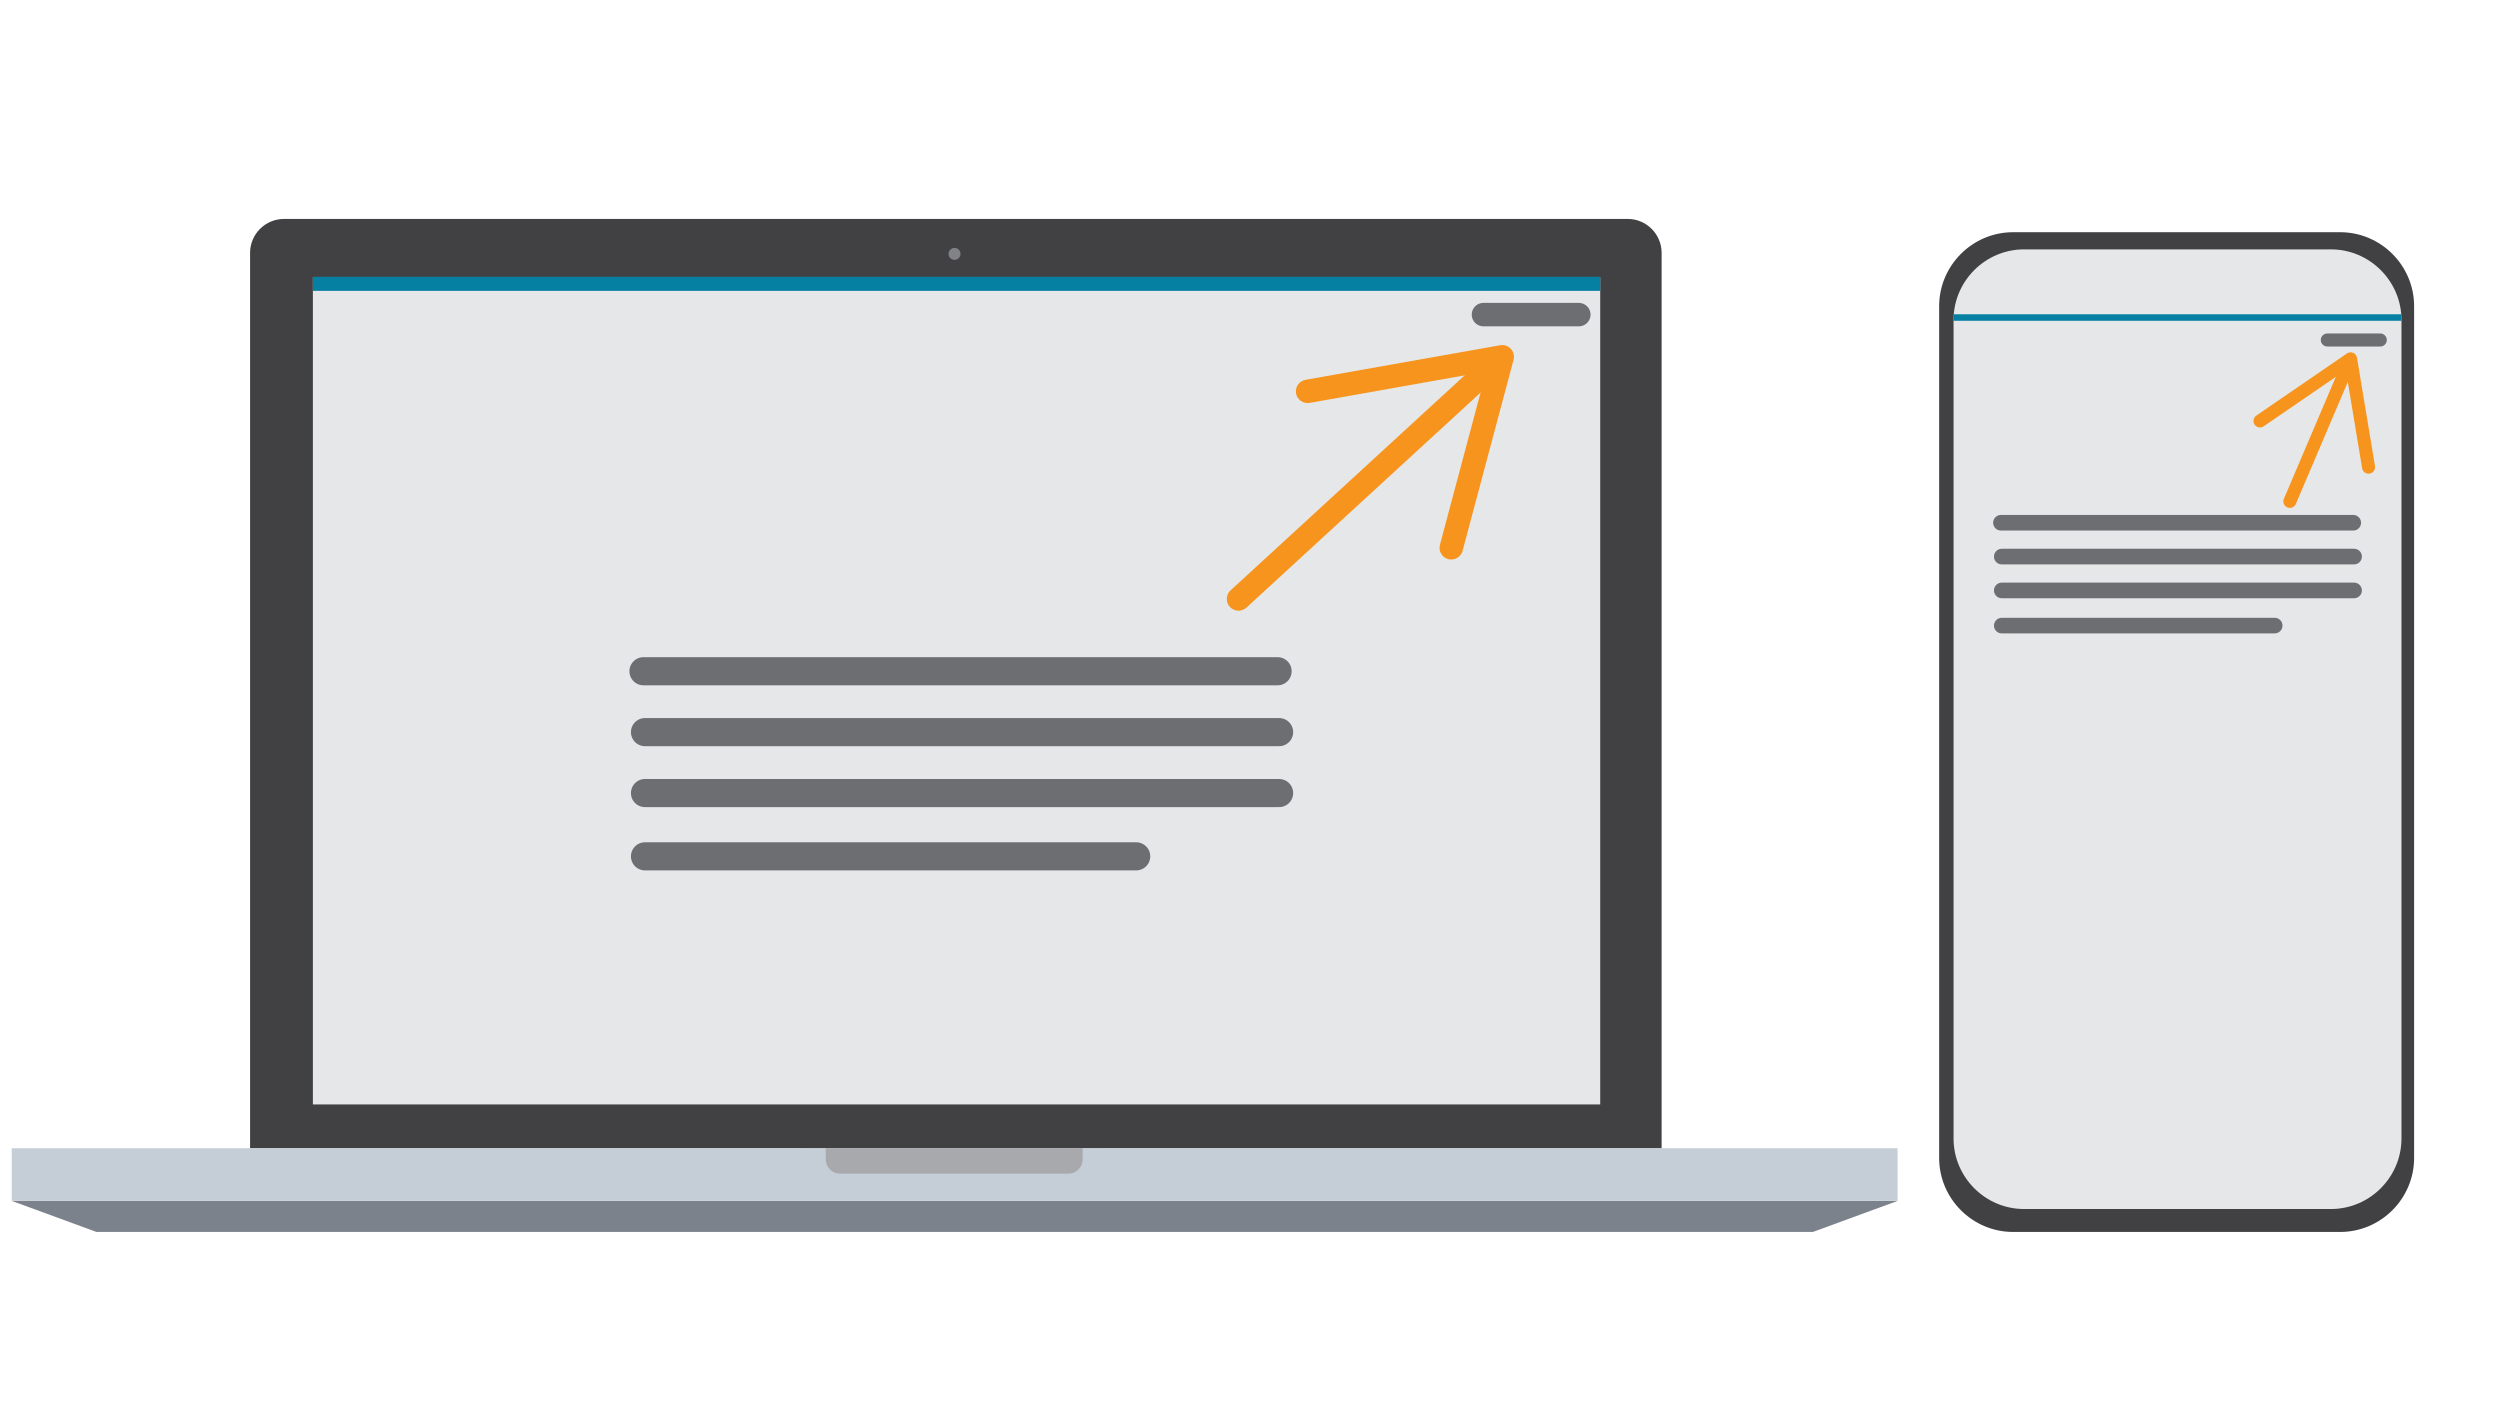 <?xml version="1.0" encoding="utf-8"?>
<!-- Generator: Adobe Illustrator 24.2.1, SVG Export Plug-In . SVG Version: 6.00 Build 0)  -->
<svg version="1.1" id="Layer_1" xmlns="http://www.w3.org/2000/svg" xmlns:xlink="http://www.w3.org/1999/xlink" x="0px" y="0px"
	 viewBox="0 0 1920 1080" style="enable-background:new 0 0 1920 1080;" xml:space="preserve">
<style type="text/css">
	.st0{fill:#414042;}
	.st1{fill:#E6E7E8;}
	.st2{fill:#7C828B;}
	.st3{fill:#808285;}
	.st4{fill:#A7A9AC;}
	.st5{fill:#C5CED6;}
	.st6{fill:none;stroke:#0580A2;stroke-width:10.8;stroke-miterlimit:10;}
	.st7{fill:none;stroke:#6D6E71;stroke-width:21.6;stroke-linecap:round;stroke-miterlimit:10;}
	.st8{fill:none;stroke:#6D6E71;stroke-width:18;stroke-linecap:round;stroke-miterlimit:10;}
	.st9{fill:none;stroke:#F7941D;stroke-width:18;stroke-linecap:round;stroke-miterlimit:10;}
	.st10{fill:#F7941D;}
	.st11{fill:none;stroke:#0580A2;stroke-width:5;stroke-miterlimit:10;}
	.st12{fill:none;stroke:#6D6E71;stroke-width:12;stroke-linecap:round;stroke-miterlimit:10;}
	.st13{fill:none;stroke:#6D6E71;stroke-width:10;stroke-linecap:round;stroke-miterlimit:10;}
	.st14{fill:none;stroke:#F7941D;stroke-width:10;stroke-linecap:round;stroke-miterlimit:10;}
</style>
<g>
	<path class="st0" d="M1250.12,168.14H218.08c-14.31,0-26.02,11.71-26.02,26.01v687.79h1084.06V194.15
		C1276.11,179.85,1264.41,168.14,1250.12,168.14z"/>
	<rect x="240.29" y="212.95" class="st1" width="988.68" height="635.26"/>
	<polygon class="st2" points="1392.29,946.14 74.07,946.14 9.02,922.29 1457.34,922.29 	"/>
	<path class="st3" d="M737.69,194.98c0,2.54-2.04,4.6-4.61,4.6c-2.54,0-4.6-2.06-4.6-4.6c0-2.56,2.07-4.61,4.6-4.61
		C735.65,190.37,737.69,192.42,737.69,194.98z"/>
	<rect x="615.38" y="881.83" class="st4" width="234.71" height="23.84"/>
	<path class="st5" d="M831.47,881.83v8.66c0,5.96-4.87,10.85-10.84,10.85H645c-5.95,0-10.83-4.88-10.83-10.85v-8.66H9.02v40.46
		h1448.32v-40.46H831.47z"/>
	<line class="st6" x1="240.29" y1="217.97" x2="1228.97" y2="217.97"/>
	<line class="st7" x1="494.19" y1="515.51" x2="981.19" y2="515.51"/>
	<line class="st7" x1="495.35" y1="562.27" x2="982.35" y2="562.27"/>
	<line class="st7" x1="495.35" y1="609.07" x2="982.35" y2="609.07"/>
	<line class="st7" x1="495.35" y1="657.67" x2="872.6" y2="657.67"/>
	<line class="st8" x1="1139.29" y1="241.62" x2="1212.54" y2="241.62"/>
	<g>
		<g>
			<line class="st9" x1="951.19" y1="460" x2="1143.57" y2="283.32"/>
			<g>
				<path class="st10" d="M1112.24,429.4c-4.8-1.27-7.65-6.22-6.37-11.02l35.51-133.04l-135.58,24.08
					c-4.89,0.87-9.58-2.4-10.44-7.29c-0.86-4.89,2.44-9.57,7.29-10.44l149.49-26.55c3.03-0.54,6.12,0.51,8.2,2.78
					s2.86,5.44,2.07,8.41l-39.16,146.7c-0.46,1.71-1.39,3.18-2.6,4.3C1118.47,429.33,1115.33,430.21,1112.24,429.4z"/>
			</g>
		</g>
	</g>
</g>
<g>
	<g>
		<g>
			<path class="st0" d="M1854.04,889.34c0,31.22-25.55,56.8-56.79,56.8h-251.19c-31.26,0-56.79-25.58-56.79-56.8V235.13
				c0-31.23,25.53-56.8,56.79-56.8h251.19c31.25,0,56.79,25.57,56.79,56.8V889.34z"/>
		</g>
		<g>
			<path class="st1" d="M1844.33,874.35c0,29.8-24.38,54.17-54.17,54.17H1554.5c-29.8,0-54.17-24.38-54.17-54.17V245.69
				c0-29.8,24.38-54.17,54.17-54.17h235.66c29.8,0,54.17,24.38,54.17,54.17V874.35z"/>
		</g>
	</g>
	<line class="st11" x1="1500.32" y1="243.86" x2="1844.33" y2="243.86"/>
	<line class="st12" x1="1536.73" y1="401.47" x2="1807.29" y2="401.47"/>
	<line class="st12" x1="1537.37" y1="427.45" x2="1807.93" y2="427.45"/>
	<line class="st12" x1="1537.37" y1="453.45" x2="1807.93" y2="453.45"/>
	<line class="st12" x1="1537.37" y1="480.45" x2="1746.96" y2="480.45"/>
	<line class="st13" x1="1787.37" y1="261.11" x2="1828.07" y2="261.11"/>
	<g>
		<g>
			<line class="st14" x1="1758.62" y1="385.05" x2="1802.24" y2="282.63"/>
			<g>
				<path class="st10" d="M1819.87,363.74c-2.72,0.45-5.3-1.39-5.75-4.12l-12.52-75.47l-63.09,43.26c-2.28,1.56-5.4,0.98-6.95-1.3
					c-1.56-2.28-0.96-5.4,1.3-6.95l69.57-47.7c1.41-0.97,3.22-1.15,4.79-0.48c1.57,0.67,2.69,2.1,2.97,3.78l13.81,83.21
					c0.16,0.97,0.03,1.93-0.33,2.77C1823,362.28,1821.62,363.44,1819.87,363.74z"/>
			</g>
		</g>
	</g>
</g>
</svg>
